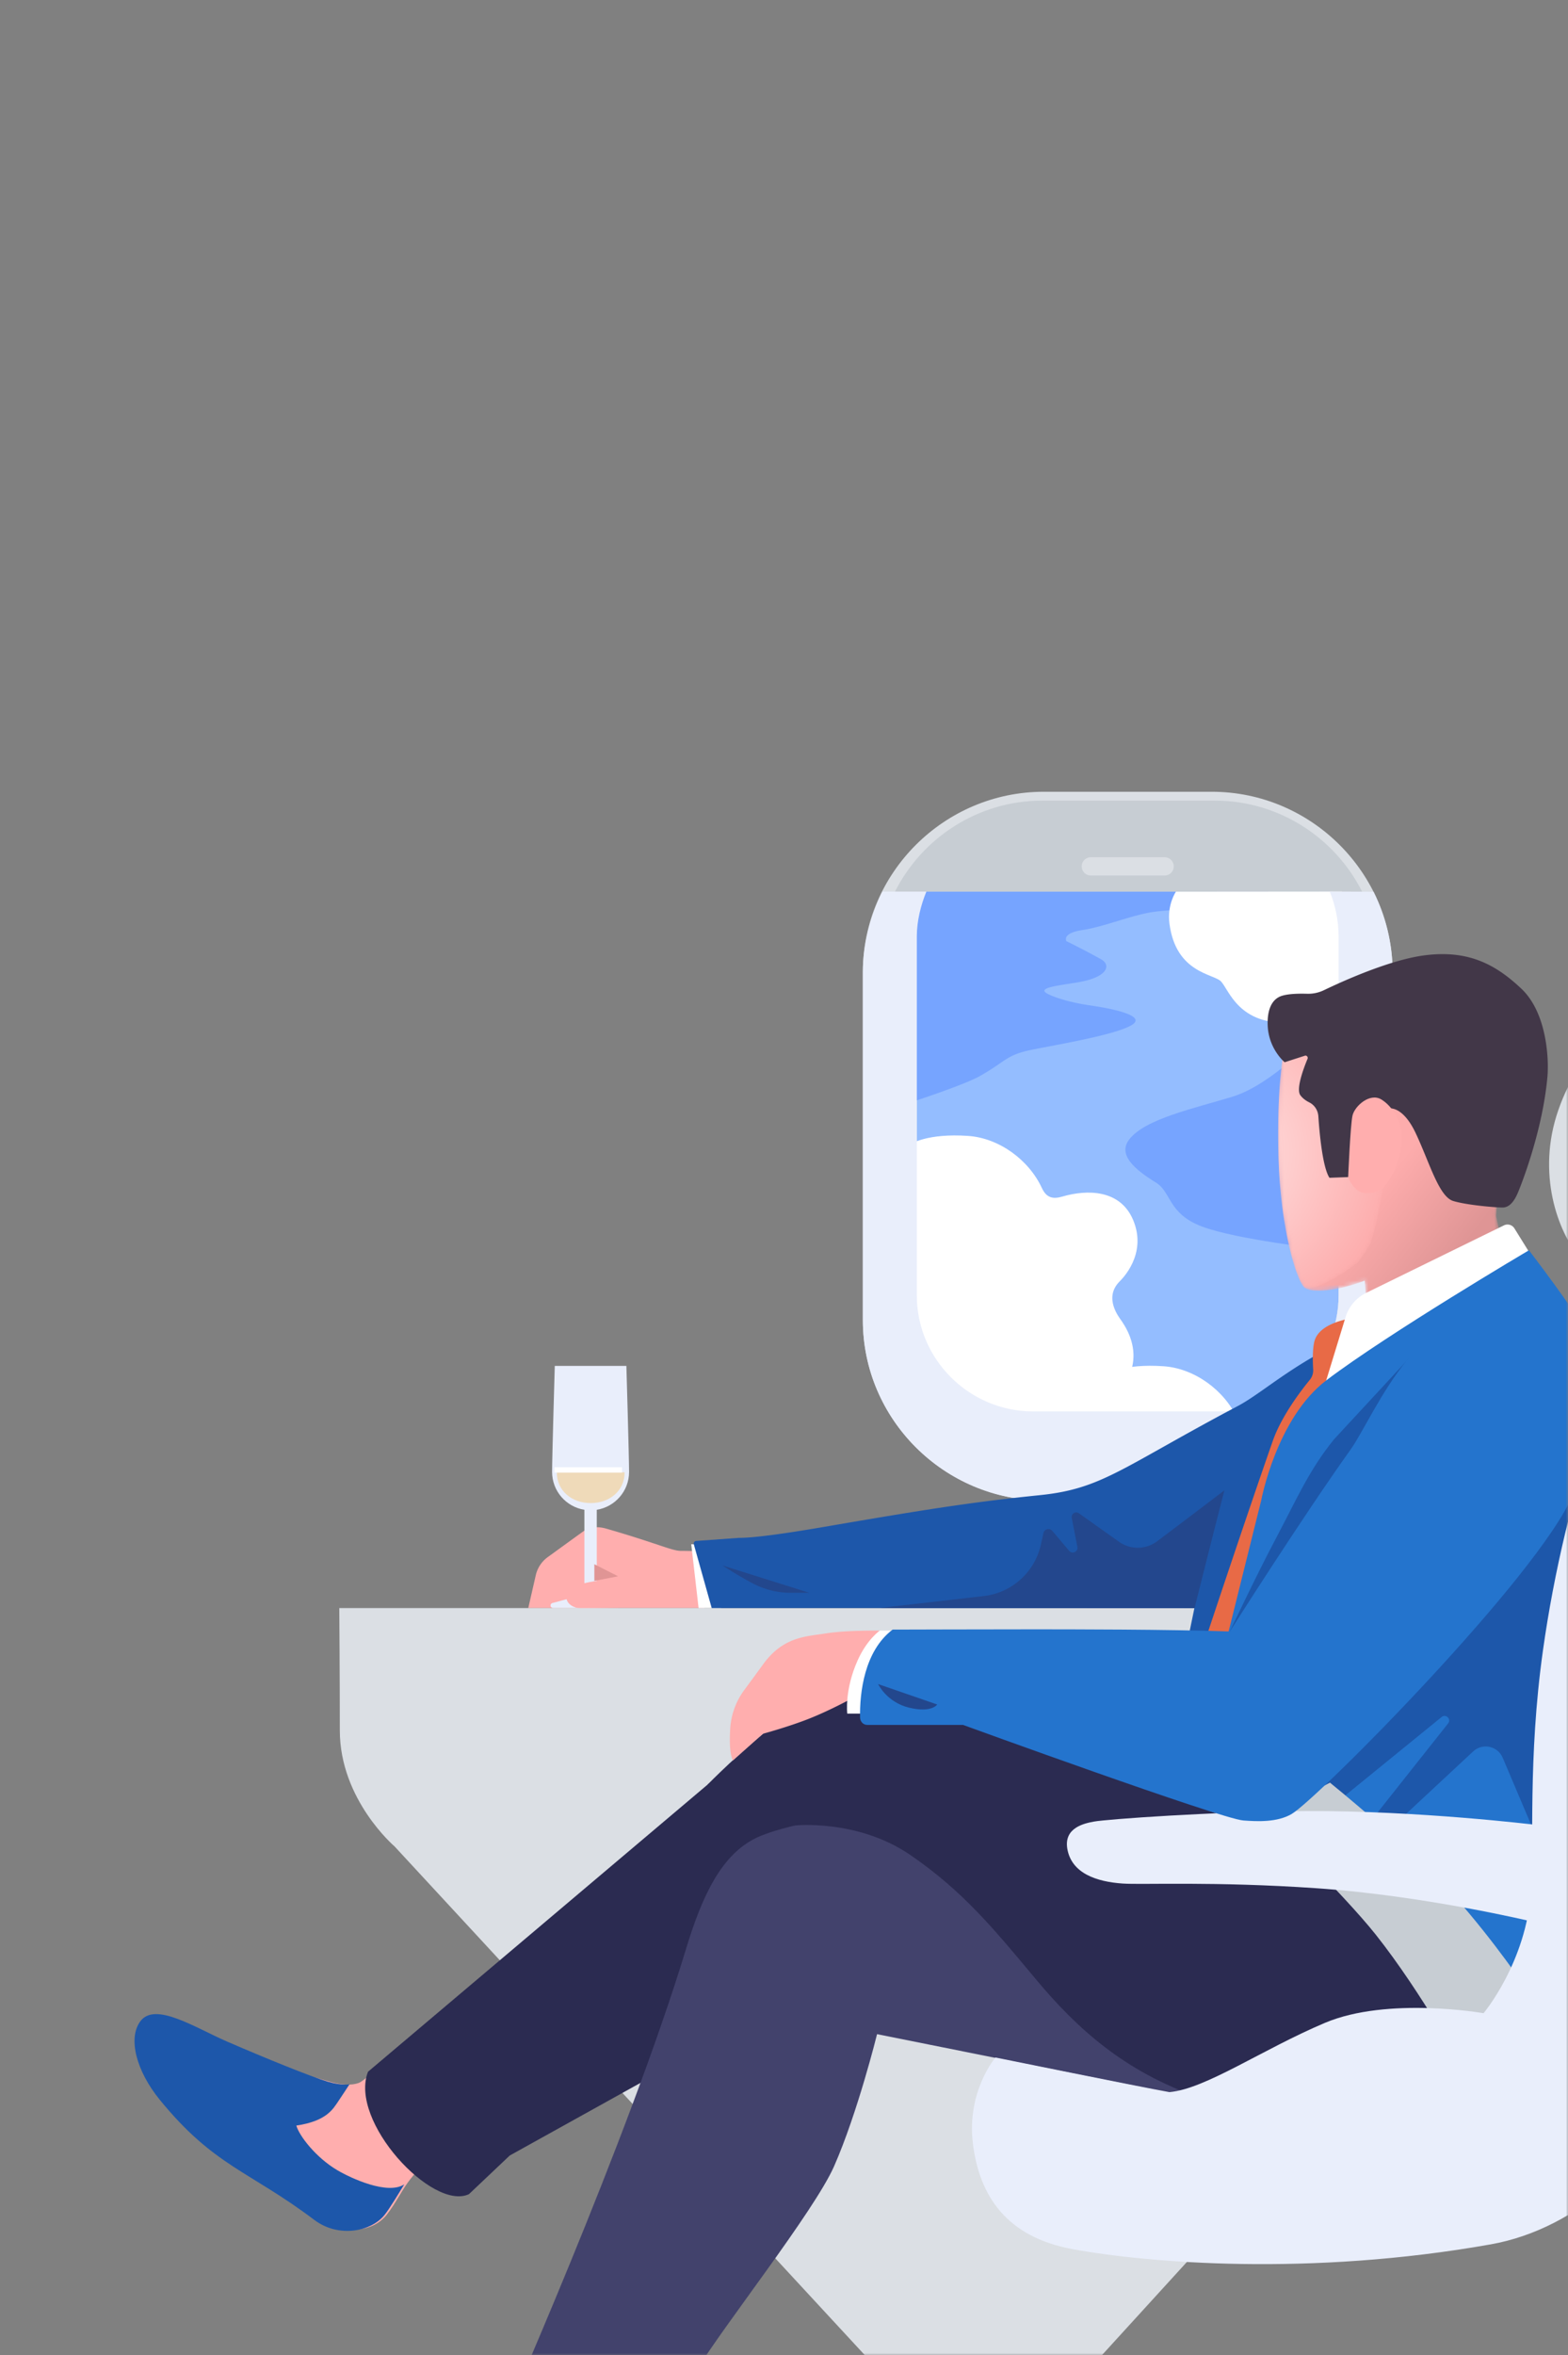 <svg xmlns="http://www.w3.org/2000/svg" xmlns:xlink="http://www.w3.org/1999/xlink" width="373" height="560" viewBox="0 0 373 560">
    <rect x="0" y="0" width="373" height="560" fill="#808080" stroke="none"/>
    <defs>
        <rect id="a" width="373" height="560" rx="4"/>
        <path id="c" d="M22.495.754l-20.323.352S-.408 9.078.12 29.846c.457 17.933 4.561 30.579 6.387 31.499 1.824.92 6.614.92 14.14-1.84l.698 9.112 32.376-16.24-1.825-8.277.851-10.925C54.113 15.665 40.371.751 23.021.75c-.175 0-.35.002-.526.005"/>
        <linearGradient id="d" x1="47.445%" x2="76.95%" y1="51.461%" y2="79.76%">
            <stop offset="0%" stop-color="#FDACAC"/>
            <stop offset="100%" stop-color="#DF9595"/>
        </linearGradient>
        <path id="f" d="M.122 28.92C.585 46.758 4.748 59.335 6.6 60.25c1.639.81 8.49-2.9 12.39-6.085a43.913 43.913 0 0 0 3.043-4.553c2.583-7.534 4.511-23.805 4.511-23.805S20.334 9.248 11.862 3.479L2.203.337S-.414 8.267.122 28.921"/>
        <radialGradient id="g" cx="-62.691%" cy="45.633%" r="167.902%" fx="-62.691%" fy="45.633%" gradientTransform="matrix(1 0 0 .441 0 .255)">
            <stop offset="0%" stop-color="#FFE8E8"/>
            <stop offset="100%" stop-color="#FDACAC"/>
        </radialGradient>
        <path id="i" d="M0 432h396.404V.255H0z"/>
    </defs>
    <g fill="none" fill-rule="evenodd">
        <mask id="b" fill="#fff">
            <use xlink:href="#a"/>
        </mask>
        <g mask="url(#b)">
            <path fill="#DBDFE4" d="M288.244 356.766h-39.956c-23.667 0-43.03-19.302-43.03-42.894V231.15c0-23.592 19.363-42.894 43.03-42.894h39.956c23.668 0 43.03 19.302 43.03 42.894v82.723c0 23.592-19.362 42.894-43.03 42.894"/>
            <path fill="#94BDFF" d="M290.772 335.595H245.76c-15.214 0-27.662-12.409-27.662-27.575v-85.374c0-15.167 12.448-27.574 27.662-27.574h45.01c15.216 0 27.663 12.407 27.663 27.574v85.374c0 15.166-12.447 27.575-27.662 27.575"/>
            <path fill="#C7CDD3" d="M324.023 212c-6.46-12.799-19.767-21.638-35.05-21.638h-41.024c-15.284 0-28.59 8.839-35.05 21.638h111.124z"/>
            <path fill="#DBDFE4" d="M277.041 208.17h-17.55a2.18 2.18 0 0 1-2.176-2.17c0-1.194.98-2.17 2.177-2.17h17.55a2.18 2.18 0 0 1 2.176 2.17 2.18 2.18 0 0 1-2.177 2.17"/>
            <path fill="#FFF" d="M266.321 304.7c.544-.552 6.673-6.476 3.226-14.636-3.074-7.276-10.95-7.276-16.84-5.553-2.16.632-3.754.363-4.867-2.043-3.074-6.638-10.118-11.872-17.545-12.383-9.736-.669-13.575 1.915-13.575 1.915s-4.699 21.663-1.153 40.085c2.89 15.008 13.698 27.48 16.99 27.48 13.516 0 24.873-.283 30.895-5.648 7.954-7.088 7.243-14.12 3.402-19.769-.603-.888-4.415-5.51-.533-9.448"/>
            <path fill="#FFF" d="M294.328 337.234c-3.074-6.639-10.118-11.873-17.545-12.383-9.736-.67-13.575 1.914-13.575 1.914s-4.085 7.241-4.659 17.586c-.374 6.752 36.892-4.71 35.779-7.117"/>
            <path fill="#76A4FF" d="M217.68 212.032l-.832 50.01s12.39-4.036 16.137-6.127c6.403-3.575 6.243-5.074 12.646-6.351 6.403-1.277 19.338-3.447 23.436-5.745 4.098-2.298-4.61-4.021-9.701-4.755-5.294-.764-8.878-2.065-10.245-2.809-2.818-1.532 3.884-2.031 7.94-2.808 6.66-1.277 7.171-4.085 4.866-5.362a188.32 188.32 0 0 0-8.243-4.3c-.123-.219-.936-1.94 3.857-2.657 5.123-.766 11.814-3.606 16.905-4.309 5.09-.702 10.79-.35 18.985-2.393v-2.394h-75.75z"/>
            <path fill="#FFF" d="M319.252 211.984l-39.524.032s-2.123 3.049-1.537 7.58c1.537 11.872 10.596 11.915 12.294 13.787 1.93 2.127 4.227 10.34 16.33 9.766 6.83-.324 14.143-8.19 14.143-8.19l-1.706-22.975z"/>
            <path fill="#E9EEFB" d="M316.323 211.984c1.322 3.212 2.11 6.99 2.11 10.661v85.376c0 15.166-12.446 27.574-27.661 27.574H245.76c-15.214 0-27.662-12.408-27.662-27.574v-85.376c0-3.67.95-7.434 2.271-10.645h-10.462c-2.834 5.71-4.65 12.378-4.65 19.15v82.722c0 23.592 19.363 42.894 43.03 42.894h39.956c23.668 0 43.03-19.302 43.03-42.894V231.15c0-6.771-1.696-13.408-4.53-19.117l-10.421-.048z"/>
            <path fill="#76A4FF" d="M312.897 246.723s-10.501 11.235-19.722 14.043c-9.22 2.808-20.873 5.278-24.588 10.213-2.673 3.55 1.18 7 6.403 10.212 3.71 2.284 2.817 7.405 11.014 10.469 8.195 3.064 28.686 5.361 28.686 5.361l-1.793-50.298z"/>
            <path fill="#FFAEAE" d="M167.047 368.814c-.801 0-4.178-.064-5.139-.064-2.049 0-5.955-1.915-17.737-5.298-1.448-.416-3.586-.638-5.379.638-1.17.834-5.7 4.118-8.495 6.145a7.333 7.333 0 0 0-2.859 4.367l-1.772 7.744h41.877l-.496-13.532z"/>
            <path fill="#FFF" d="M166.293 367.182h-1.857l1.746 15.164h5.379z"/>
            <path fill="#E9EEFB" d="M149.006 324.771h-17.033s-.64 21.877-.64 25.213c0 4.54 3.328 8.295 7.683 8.999V376.6h2.946v-17.618c4.355-.704 7.684-4.459 7.684-8.999 0-3.336-.64-25.213-.64-25.213M131.358 381.163c-.638.24-.467 1.183.216 1.183h8.66l-1.506-3.16-7.37 1.977z"/>
            <path fill="#EFDAB9" d="M148.583 350.08c0 4.438-3.61 7.308-8.062 7.308s-8.062-2.87-8.062-7.308h16.124z"/>
            <path fill="#FFAEAE" d="M147.116 375.388s-4.866.192-8.452 1.149c-.953.255-3.778 1.149-3.906 3.192-.105 1.676 1.921 2.68 3.33 2.68 3.265 0 9.028-.127 9.028-.127v-6.894zM76.072 527.926c6.329 3.465 12.69 2.697 15.88-1.277 2.05-2.553 3.939-6.415 5.668-8.521 1.654-2.016 3.842-4.788 3.842-4.788l-9.797-22.978s-5.123 4.34-6.084 4.787c-.96.446-3.137.957-7.171-.192-4.034-1.148-16.265-4.467-25.485-8.489-11.048-4.818 17.686 38.467 23.147 41.458"/>
            <g transform="translate(304 245)">
                <mask id="e" fill="#fff">
                    <use xlink:href="#c"/>
                </mask>
                <path fill="url(#d)" d="M22.495.754l-20.323.352S-.408 9.078.12 29.846c.457 17.933 4.561 30.579 6.387 31.499 1.824.92 6.614.92 14.14-1.84l.698 9.112 32.376-16.24-1.825-8.277.851-10.925C54.113 15.665 40.371.751 23.021.75c-.175 0-.35.002-.526.005" mask="url(#e)"/>
            </g>
            <g transform="translate(304 246)">
                <mask id="h" fill="#fff">
                    <use xlink:href="#f"/>
                </mask>
                <path fill="url(#g)" d="M.122 28.92C.585 46.758 4.748 59.335 6.6 60.25c1.639.81 8.49-2.9 12.39-6.085a43.913 43.913 0 0 0 3.043-4.553c2.583-7.534 4.511-23.805 4.511-23.805S20.334 9.248 11.862 3.479L2.203.337S-.414 8.267.122 28.921" mask="url(#h)"/>
            </g>
            <g transform="translate(32 188)">
                <path fill="#423748" d="M282.96 47.427a8.626 8.626 0 0 1-4.016.859c-1.786-.058-4.35-.027-6.005.49-2.758.861-3.553 4.018-3.366 7.289.311 5.44 4.02 8.503 4.02 8.503l4.906-1.581a.554.554 0 0 1 .546.765c-.842 2.01-2.816 7.145-1.716 8.657.57.784 1.375 1.332 2.125 1.705 1.257.627 2.064 1.893 2.158 3.296.279 4.16 1.011 12.127 2.64 14.632l4.455-.164 9.384-16.283s3.372-1.118 6.648 5.774c3.275 6.891 5.516 15.16 8.963 16.194 3.448 1.034 10.344 1.55 11.722 1.55 1.38 0 2.586-1.033 3.62-3.445 1.035-2.412 5.981-15.214 7.069-27.737.342-3.948-.06-15.044-6.206-20.846-6.067-5.729-12.584-9.304-23.1-7.926-8.22 1.078-19.37 6.119-23.846 8.268"/>
                <path fill="#FFAEAE" d="M289.742 77.233c.517-2.24 4.136-5.512 6.894-3.79 2.76 1.723 5 5.514 4.827 9.648-.208 4.992-2.93 9.992-4.482 11.371-1.551 1.378-4.463 1.667-5.86.689-1.724-1.206-2.414-3.273-2.414-3.273s.517-12.405 1.035-14.645"/>
                <path fill="#DBDFE4" d="M48.71 194.346h299.794v47.872l-122.2 133.958c-13.01 14.26-35.443 14.336-48.548.165L61.866 251.027s-13.028-11.107-13.028-27.575c0-13.02-.128-29.106-.128-29.106"/>
                <path fill="#1D57AA" d="M293.514 128.298c-16.35 6.383-24.525 14.553-31.04 18-27.615 14.611-32.204 19.674-47.006 21.192-14.945 1.532-25.292 3.063-49.05 7.148-5.091.876-17.497 3.04-22.67 3.021l-10.099.732a.623.623 0 0 0-.603.791l4.257 15.164h114.825l-1.916 9.319h7.28s26.357-48.942 36.022-75.367"/>
                <path fill="#E86A46" d="M289.043 125.49c-.766.255-6.642 1.148-8.175 4.85-.694 1.677-.602 5.28-.487 7.276a3.57 3.57 0 0 1-.807 2.482c-1.99 2.418-6.709 8.535-8.797 14.498-6.447 18.407-15.712 46.34-15.712 46.34l9.58-.383 24.653-67.276-.255-7.788z"/>
                <path fill="#FFF" d="M278.569 156.255l9.516-31.077a9.57 9.57 0 0 1 4.94-5.79l32.795-16.063a1.938 1.938 0 0 1 2.434.747l3.708 5.97-53.393 46.213z"/>
                <path fill="#DBDFE4" d="M361.533 116.426c-4.216-.197-12.838.29-17.82-5.554-4.981-5.843-10.346-19.727-4.981-35.025 5.365-15.297 15.68-21.512 24.333-21.656 10.347-.172 18.394 5.844 19.16 10.313.61 3.547.767 8.421 1.15 17.188.429 9.79 10.347 23.695 10.347 27.648 0 3.954-11.496 5.696-17.628 6.212-5.836.49-10.346 1.07-14.561.874"/>
                <path fill="#DBDFE4" d="M382.417 115.277C394.373 118.69 369.496 162 358.754 162c-10.74 0-19.447-10.073-19.447-22.5 0-12.426 11.966-22.007 22.609-23.457 8.43-1.15 19.16-1.15 20.501-.766"/>
                <path fill="#2B2B51" d="M55.544 304.596c-4.599 11.744 15.328 33.191 24.014 29.106l9.708-9.191 36.787-20.426 34.744-57.702-22.481-11.745-82.772 69.958z"/>
                <path fill="#42426C" d="M86.71 389.872l30.146 15.32s10.73-19.405 16.861-29.618c6.131-10.212 28.008-37.852 32.7-48.51 5.62-12.766 10.219-31.404 10.219-31.404l100.656 20.17-16.351-26.553-72.553-48.511s-30.656 3.574-40.364 8.17c-8.324 3.941-12.92 13.57-16.861 26.554-13.796 45.446-44.452 114.382-44.452 114.382"/>
                <path fill="#2B2B51" d="M184.684 253.149c12.39 8.553 19.543 17.234 29.762 29.49 9.758 11.702 21.076 21.957 38.831 28.085 12.218 4.216 57.226 4.085 57.226 4.085l19.415-25.788s-27.08-28.85-40.875-33.957c-13.795-5.107-95.044-36.109-107.808-38.873-11.496-2.489-19.416-1.468-28.102 5.17-8.686 6.64-16.829 14.985-16.829 14.985l20.597 9.718s15.074-1.688 27.783 7.085"/>
                <path fill="#2474CD" d="M331.706 109.276s-33.404 19.719-48.156 30.894c-11.879 9-15.52 28.532-15.52 28.532l-9.005 36.191s12.901 41.235 13.668 41.235c.766 0 63.356 44.17 63.356 44.17s12.12-129.843 12.263-130.596c1.224-6.479 2.49-21.256-2.108-29.681-3.566-6.534-14.498-20.745-14.498-20.745"/>
                <path fill="#1D57AA" d="M306.16 131.745l-20.804 22.465c-6.02 7.407-8.967 14.398-13.753 23.412-4.786 9.017-11.045 22.293-11.045 22.293l18.777 36 6.387 4.85 25.22-20.515c1.012-.822 2.353.5 1.543 1.52l-19.1 24.102 3.578 2.553 21.472-19.987c2.229-2.074 5.843-1.304 7.031 1.499l7.518 17.722 13.029-81.701-39.853-34.213z"/>
                <path fill="#FFAEAE" d="M177.275 199.723s-7.872-.143-12.95.67c-4.545.729-9.966.71-14.752 7.277a934.232 934.232 0 0 1-4.525 6.165 17.227 17.227 0 0 0-3.347 9.227c-.17 2.813-.137 5.956.639 7.54l7.153-6.368s5.926-1.602 10.793-3.51c5.046-1.98 10.283-4.852 10.283-4.852l6.706-16.149z"/>
                <path fill="#C7CDD3" d="M268.484 244.102c-.488-.974 19.106 18.229 26.758 27.865 11.117 14 21.066 32.445 21.066 32.445l14.665-19.649s-7.282-10.951-16.975-21.87c-9.693-10.918-29.618-27.03-29.618-27.03l-15.896 8.239z"/>
                <path fill="#FFF" d="M169.547 219.447h4.215l7.09-19.724h-3.577s-2.984 2.023-5.237 7.022c-3.194 7.085-2.49 12.702-2.49 12.702"/>
                <path fill="#E9EEFB" d="M333.067 245.863s-27.647-3.37-54.296-3.25c-22.225.1-47.561 1.951-50.536 2.504-2.217.412-7.23 1.41-6.331 6.514 1.015 5.754 6.86 7.788 13.171 8.22 4.662.32 21.891-.545 45.994 1.107 25.924 1.776 51.684 8.003 51.684 8.003s2.865-6.014 2.497-12.865c-.369-6.85-2.183-10.233-2.183-10.233"/>
                <path fill="#E9EEFB" d="M204.802 301.213s-6.898 8.042-5.365 20.49c1.533 12.446 8.024 22.21 23.759 25.084 17.819 3.256 56.33 6.51 99.441-1.149 21.047-3.74 38.512-20.872 44.644-37.723 4.741-13.034 15.869-49.554 23.375-115.085 6.515-56.873 5.557-71.617 3.832-73.724-1.085-1.325-18.01-8.617-29.507.383-11.496 9-24.656 47.202-29.953 85.022-3.577 25.531-2.09 46.362-2.81 57.063-1.15 17.043-11.305 29.107-11.305 29.107s-22.8-4.021-37.746 2.298c-14.945 6.319-28.357 15.702-36.979 16.468-7.473-1.34-41.386-8.234-41.386-8.234"/>
                <path fill="#1D57AA" d="M38.491 317.394c7.185-1.054 8.718-3.926 9.963-5.745.807-1.178 2.683-4.07 2.683-4.07s-1.772.383-5.173-.622c-4.013-1.186-14.77-5.561-23.887-9.51-7.664-3.32-17.18-9.575-20.693-4.851-3.038 4.085-.883 11.919 4.598 18.638 12.966 15.893 21.205 16.85 36.788 28.596 5.75 4.334 13.52 2.793 16.702-1.181 1.276-1.595 3.542-5.408 4.694-7.277-3.928 2.585-12.63-1.42-15.903-3.35-5.179-3.055-9.101-8.235-9.772-10.628"/>
                <mask id="j" fill="#fff">
                    <use xlink:href="#i"/>
                </mask>
                <path fill="#FFF" d="M99.868 162.129h16.094v-1.256H99.868z" mask="url(#j)"/>
                <path fill="#23478D" d="M156.136 190.723c-3.19 0-6.33-.784-9.147-2.28-3.535-1.876-7.14-4.23-7.14-4.23l20.693 6.51h-4.406zM177.403 194.314l24.628-2.824a15.736 15.736 0 0 0 13.57-12.214l.61-2.742c.219-.987 1.473-1.296 2.126-.523l4 4.729c.745.881 2.175.196 1.955-.936l-1.342-6.896c-.188-.965.899-1.666 1.7-1.096l9.53 6.77a7.706 7.706 0 0 0 9.105-.128 4445.03 4445.03 0 0 0 15.98-12.098c-3.257 12.591-7.09 27.99-7.09 27.99l-74.772-.032z" mask="url(#j)"/>
                <path fill="#2474CD" d="M172.595 220.368c-.11-5.772.976-15.794 7.745-20.9 0 0 23.12-.064 33.084-.064 8.446 0 33.084 0 47.134.511 0 0 17.36-27.355 28.74-43.277 5.749-8.042 17.052-38.153 39.854-32.809 20.693 4.852 21.204 24.129 13.029 43.533s-60.802 72.383-66.933 75.957c-3.447 2.01-8.175 1.787-11.496 1.532-5.374-.413-66.679-22.723-66.679-22.723h-22.789c-.962 0-1.67-.798-1.689-1.76" mask="url(#j)"/>
                <path fill="#23478D" d="M190.943 217.277l-14.051-4.852s2.043 4.341 7.408 5.618c5.365 1.276 6.643-.766 6.643-.766" mask="url(#j)"/>
                <path fill="#E09595" d="M109.384 187.883v-3.957l5.652 2.872z" mask="url(#j)"/>
            </g>
        </g>
    </g>
</svg>
